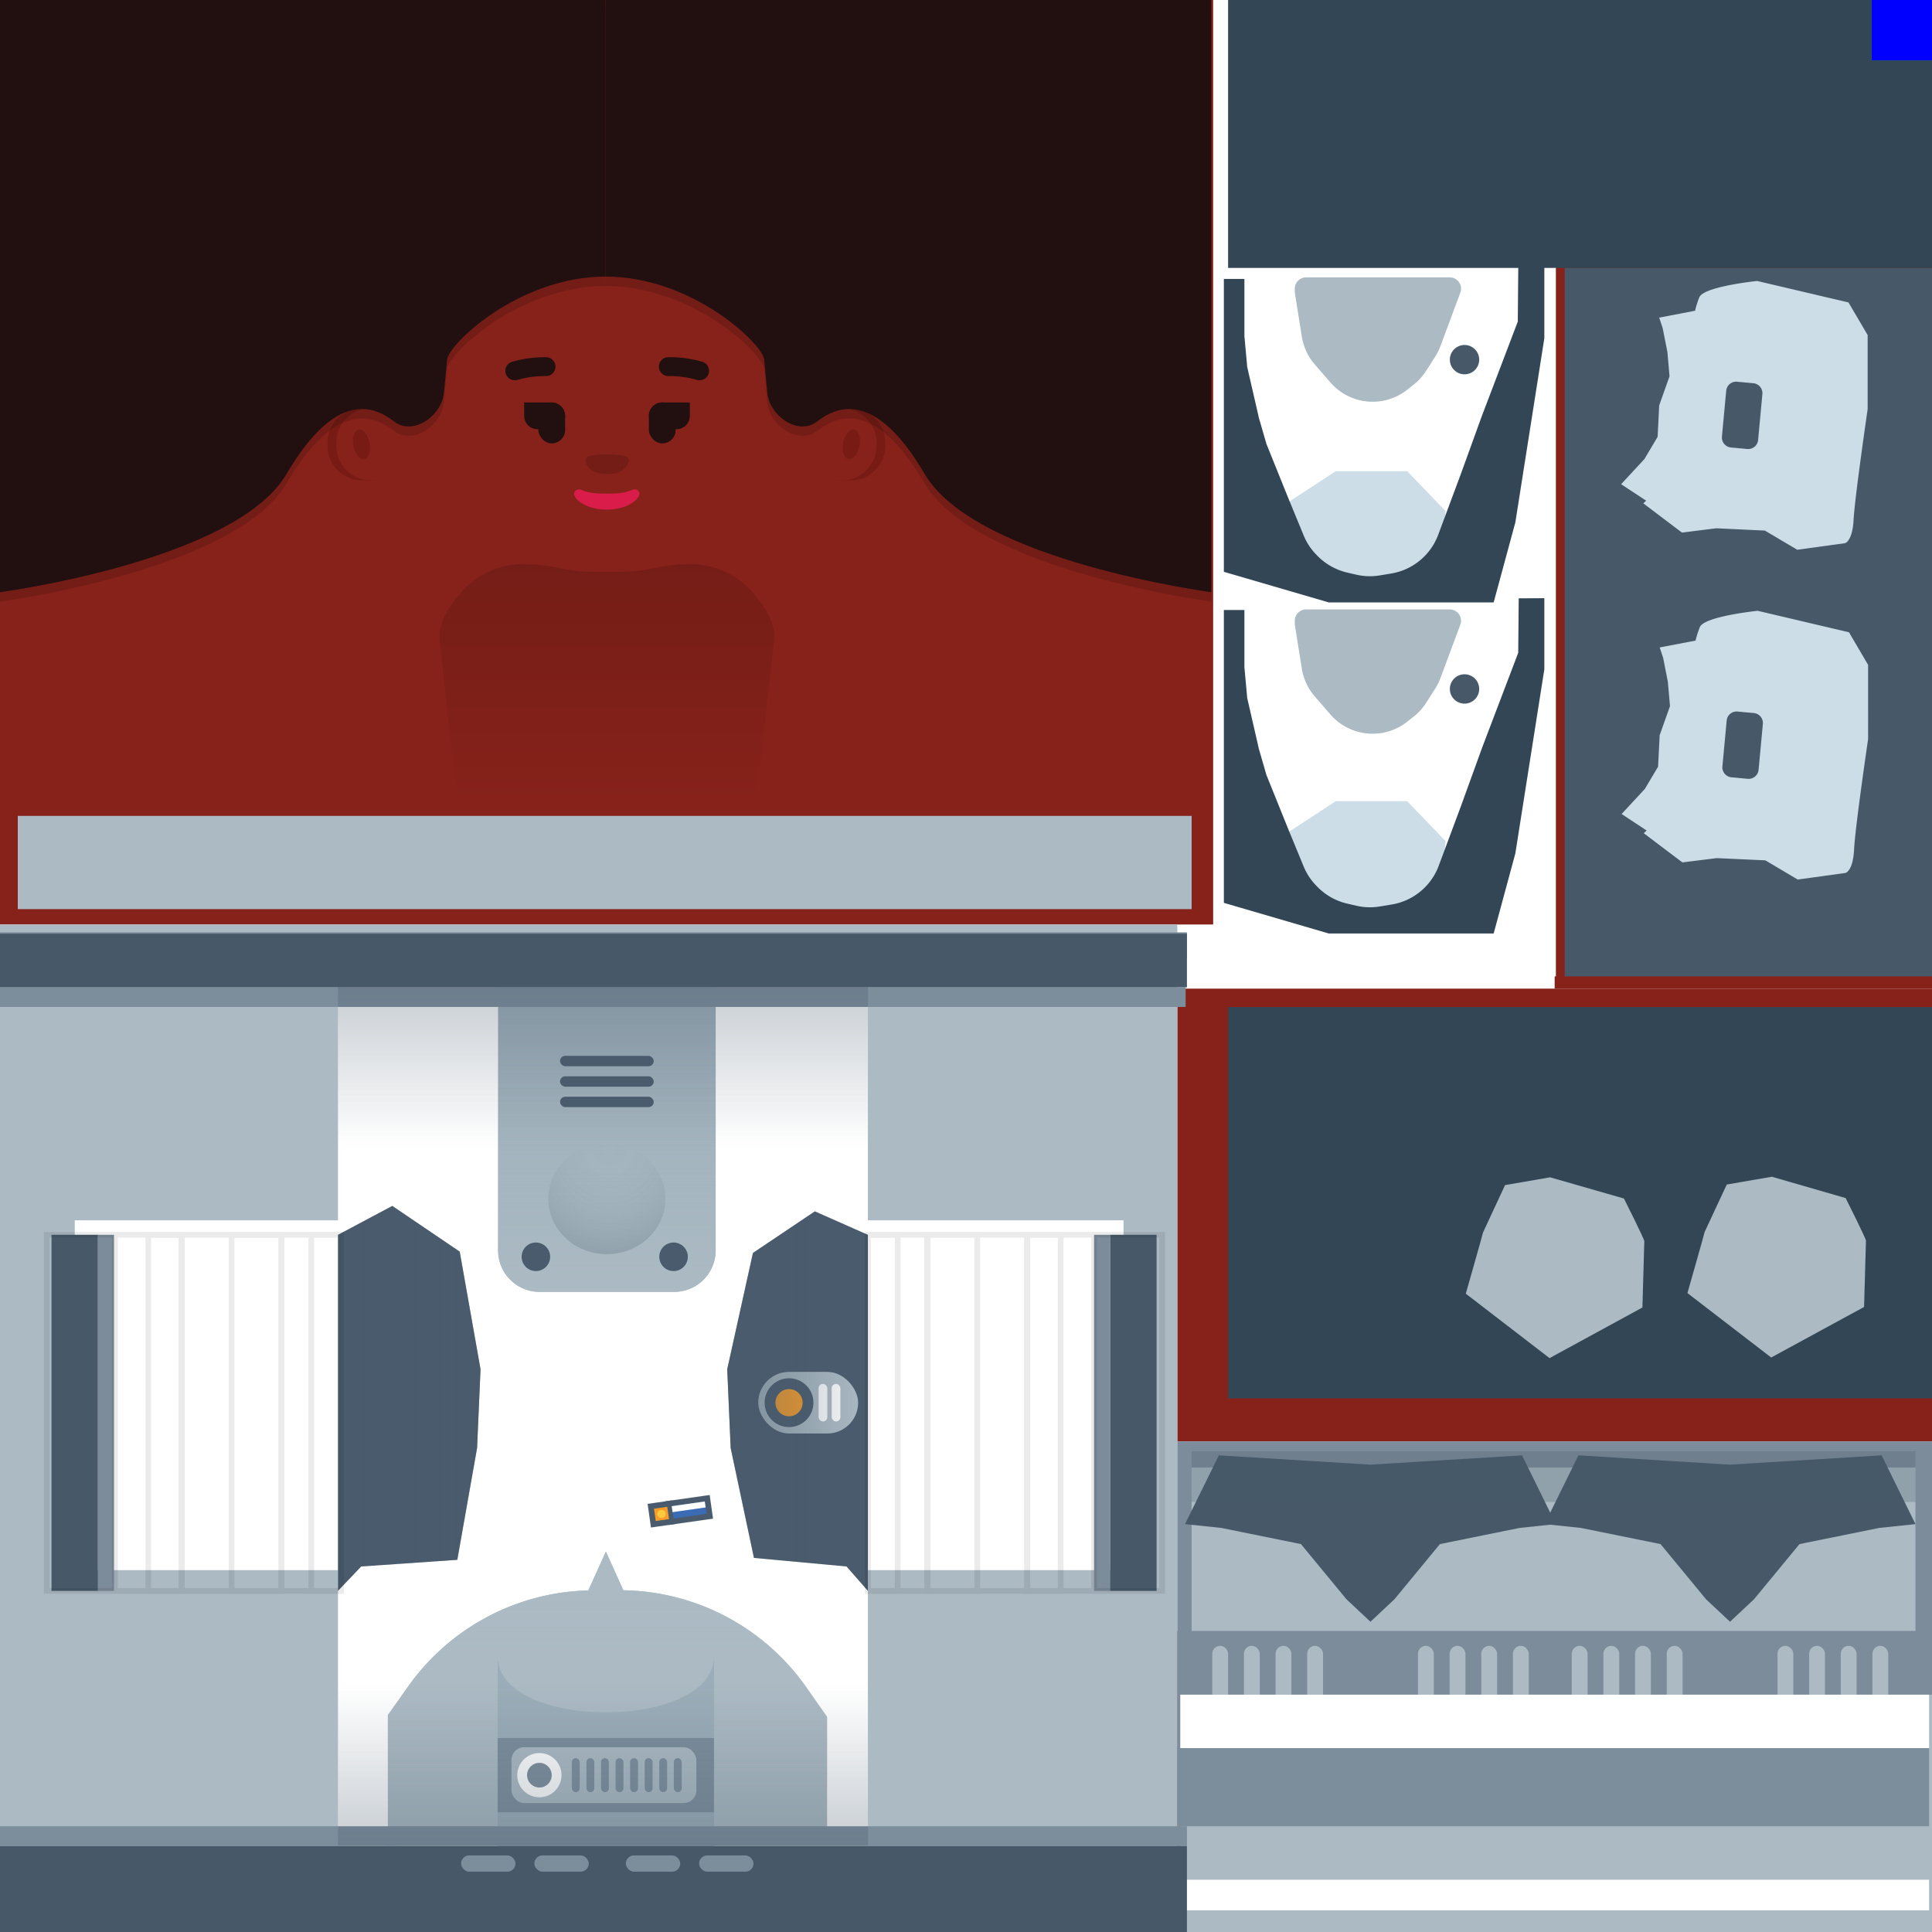 <svg xmlns="http://www.w3.org/2000/svg" xmlns:xlink="http://www.w3.org/1999/xlink" viewBox="0 0 1024 1024"><defs><style>.cls-1{isolation:isolate;}.cls-2{fill:#fff;}.cls-3{fill:#87221a;}.cls-32,.cls-4{opacity:0.15;mix-blend-mode:overlay;}.cls-4{fill:url(#linear-gradient);}.cls-5{fill:#771b14;}.cls-6{fill:red;}.cls-7{fill:#abbac3;}.cls-8{fill:#7d8c9b;}.cls-22,.cls-9{fill:#475969;}.cls-10{fill:#ccdde7;}.cls-11{fill:#495b6c;}.cls-12{fill:#7a8997;}.cls-13{fill:#9badb8;}.cls-14,.cls-16,.cls-27,.cls-28{mix-blend-mode:screen;}.cls-15{fill:url(#linear-gradient-2);}.cls-16{fill:url(#linear-gradient-3);}.cls-17{fill:#7c8d9c;}.cls-18,.cls-22{opacity:0.25;}.cls-18,.cls-22,.cls-29,.cls-30{mix-blend-mode:multiply;}.cls-18{fill:url(#radial-gradient);}.cls-19{fill:#3b6bb4;}.cls-20{fill:#f99d28;}.cls-21{fill:#ffca3e;}.cls-23{fill:#324656;}.cls-24{opacity:0.08;}.cls-25{fill:none;stroke:#000;stroke-miterlimit:10;stroke-width:3px;}.cls-26{fill:#fcfcfc;}.cls-27,.cls-28,.cls-29,.cls-30{opacity:0.5;}.cls-27{fill:url(#linear-gradient-4);}.cls-28{fill:url(#linear-gradient-5);}.cls-29{fill:url(#linear-gradient-6);}.cls-30{fill:url(#linear-gradient-7);}.cls-31{fill:lime;}.cls-33{fill:#220f0f;}.cls-34{fill:#da1c4b;}.cls-35{fill:blue;}</style><linearGradient id="linear-gradient" x1="321.68" y1="286" x2="321.68" y2="431.12" gradientUnits="userSpaceOnUse"><stop offset="0"/><stop offset="1" stop-opacity="0"/></linearGradient><linearGradient id="linear-gradient-2" x1="321.65" y1="684.72" x2="321.65" y2="517.5" gradientUnits="userSpaceOnUse"><stop offset="0" stop-color="#abbac3"/><stop offset="1" stop-color="#abbac3" stop-opacity="0"/></linearGradient><linearGradient id="linear-gradient-3" x1="321.98" y1="978.37" x2="321.98" y2="822.37" gradientUnits="userSpaceOnUse"><stop offset="0" stop-color="#abbac3" stop-opacity="0"/><stop offset="1" stop-color="#abbac3"/></linearGradient><radialGradient id="radial-gradient" cx="323.02" cy="609.29" r="55.57" gradientUnits="userSpaceOnUse"><stop offset="0" stop-color="#495b6c" stop-opacity="0"/><stop offset="0.22" stop-color="#495b6c" stop-opacity="0.03"/><stop offset="0.41" stop-color="#495b6c" stop-opacity="0.13"/><stop offset="0.58" stop-color="#495b6c" stop-opacity="0.29"/><stop offset="0.75" stop-color="#495b6c" stop-opacity="0.52"/><stop offset="0.91" stop-color="#495b6c" stop-opacity="0.81"/><stop offset="1" stop-color="#495b6c"/></radialGradient><linearGradient id="linear-gradient-4" x1="385.44" y1="742.62" x2="460" y2="742.62" gradientUnits="userSpaceOnUse"><stop offset="0" stop-color="#495b6c"/><stop offset="1" stop-color="#495b6c" stop-opacity="0"/></linearGradient><linearGradient id="linear-gradient-5" x1="179.14" y1="741.18" x2="254.7" y2="741.18" gradientUnits="userSpaceOnUse"><stop offset="0" stop-color="#495b6c" stop-opacity="0"/><stop offset="1" stop-color="#495b6c"/></linearGradient><linearGradient id="linear-gradient-6" x1="319.57" y1="892.96" x2="319.57" y2="1033.34" xlink:href="#linear-gradient-5"/><linearGradient id="linear-gradient-7" x1="319.57" y1="3781.76" x2="319.57" y2="3922.13" gradientTransform="matrix(1, 0, 0, -1, 0, 4390.1)" xlink:href="#linear-gradient-5"/></defs><title>astroFemaleA</title><g class="cls-1"><g id="Layer_2" data-name="Layer 2"><g id="Layer_1-2" data-name="Layer 1"><rect class="cls-2" width="1024" height="1024"/><rect class="cls-3" x="624" y="524" width="400" height="240"/><rect class="cls-3" width="643" height="490"/><rect class="cls-3" x="824" y="134" width="200" height="390"/><path class="cls-4" d="M366,299h0a89.81,89.81,0,0,0-19.13,2.07h0a89.33,89.33,0,0,1-19.14,2.07H315.59a89.26,89.26,0,0,1-19.14-2.07h0A89.81,89.81,0,0,0,277.32,299h0a43.74,43.74,0,0,0-33,15c-6.51,7.48-12.32,16.72-11.37,25.21l15.3,137,71.88,5.58,1.52-2.82,1.52,2.82,71.87-5.58,15.31-137c.95-8.49-4.86-17.73-11.38-25.21A43.71,43.71,0,0,0,366,299Z"/><path class="cls-5" d="M442.55,216.37h8.29a18.41,18.41,0,0,1,18.41,18.41v1.43a18.41,18.41,0,0,1-18.41,18.41h-8.29a0,0,0,0,1,0,0V216.37a0,0,0,0,1,0,0Z"/><path class="cls-3" d="M437.85,216.37h8.29a18.41,18.41,0,0,1,18.41,18.41v1.43a18.41,18.41,0,0,1-18.41,18.41h-8.29a0,0,0,0,1,0,0V216.37A0,0,0,0,1,437.85,216.37Z"/><ellipse class="cls-5" cx="451.21" cy="235.5" rx="7.93" ry="4.4" transform="translate(132.36 632.21) rotate(-78.77)"/><path class="cls-5" d="M173.56,216.37h8.29a18.41,18.41,0,0,1,18.41,18.41v1.43a18.41,18.41,0,0,1-18.41,18.41h-8.29a0,0,0,0,1,0,0V216.37A0,0,0,0,1,173.56,216.37Z" transform="translate(373.83 471) rotate(-180)"/><path class="cls-3" d="M178.26,216.37h8.29A18.41,18.41,0,0,1,205,234.78v1.43a18.41,18.41,0,0,1-18.41,18.41h-8.29a0,0,0,0,1,0,0V216.37A0,0,0,0,1,178.26,216.37Z" transform="translate(383.22 471) rotate(-180)"/><ellipse class="cls-5" cx="191.61" cy="235.5" rx="4.4" ry="7.93" transform="translate(-42.19 41.82) rotate(-11.23)"/><polygon class="cls-3" points="579.88 654.47 544.43 654.47 491.56 654.47 460 654.47 460 654.47 445.83 654.47 428.62 681.05 422.17 725.5 423.38 763.65 432.45 812.23 457.05 819.12 460 823.21 460 823.21 491.56 823.21 544.43 823.21 579.88 823.21 615.98 823.21 615.98 654.47 579.88 654.47"/><polygon class="cls-3" points="194.91 654.47 180.74 654.47 180.74 654.47 149.18 654.47 96.31 654.47 60.86 654.47 24.76 654.47 24.76 823.21 60.86 823.21 96.31 823.21 149.18 823.21 180.74 823.21 180.74 823.21 183.69 819.12 208.29 812.23 217.36 763.65 218.57 725.5 212.12 681.05 194.91 654.47"/><rect class="cls-3" x="624" y="864.49" width="400" height="159.51"/><rect class="cls-6" x="992" width="32" height="32"/><ellipse class="cls-3" cx="320.36" cy="746.08" rx="73.24" ry="132.26"/><rect class="cls-7" y="490" width="624" height="534"/><rect class="cls-8" x="624" y="764" width="400" height="260"/><rect class="cls-9" x="829.34" y="142" width="194.66" height="375.5"/><path class="cls-10" d="M980,335.12l-48.4-11.38s-28.22,2.88-30.65,8.64a53.46,53.46,0,0,0-2.28,7.15l-19,3.63,1.82,5.46L884,361.37l1.13,12.9-5.47,15.41-.84,16.68-7,11.77-12.33,13.31,13.26,8.75-1.53,1.43,20.48,15.47,18.2-2.27L935.67,456l17.15,10.17,25.33-3.49s4-.91,4.56-12.59,7.43-58.42,7.43-58.42V352.41ZM932.09,408a5.31,5.31,0,0,1-5.77,4.79l-8.63-.81a5.3,5.3,0,0,1-4.78-5.77l2.26-24.29a5.3,5.3,0,0,1,5.77-4.79l8.62.8a5.3,5.3,0,0,1,4.79,5.77Z"/><path class="cls-10" d="M979.73,160.3l-48.4-11.38s-28.22,2.88-30.65,8.65a51.91,51.91,0,0,0-2.27,7.14l-19,3.63,1.82,5.47,2.53,12.75,1.12,12.89-5.47,15.42-.84,16.67-7,11.78-12.34,13.31,13.27,8.74L871,266.8l20.48,15.48L909.64,280l25.79,1.22,17.14,10.16,25.34-3.49s3.94-.91,4.55-12.59,7.43-58.41,7.43-58.41v-39.3Zm-47.89,72.89a5.3,5.3,0,0,1-5.77,4.79l-8.62-.8a5.3,5.3,0,0,1-4.79-5.77l2.26-24.3a5.3,5.3,0,0,1,5.77-4.79l8.62.8a5.3,5.3,0,0,1,4.79,5.77Z"/><rect class="cls-2" x="646.05" y="139.59" width="178.6" height="377.91"/><rect class="cls-7" x="631.59" y="777.8" width="383.62" height="86.62"/><polygon class="cls-9" points="806.71 771.37 726.36 776.3 646.01 771.37 628.07 807.81 647.3 809.83 689.54 818.4 713.64 847.64 726.36 859.56 739.08 847.64 763.18 818.4 805.42 809.83 824.65 807.81 806.71 771.37"/><polygon class="cls-9" points="997.3 771.37 916.95 776.3 836.6 771.37 818.66 807.81 837.89 809.83 880.13 818.4 904.23 847.64 916.95 859.56 929.66 847.64 953.77 818.4 996.01 809.83 1015.24 807.81 997.3 771.37"/><rect class="cls-2" x="39.62" y="646.81" width="555.88" height="185.4"/><rect class="cls-7" x="642.53" y="872.32" width="8.39" height="33.67" rx="4.19" ry="4.19"/><rect class="cls-7" x="659.3" y="872.32" width="8.39" height="33.67" rx="4.19" ry="4.19"/><rect class="cls-7" x="676.08" y="872.32" width="8.39" height="33.67" rx="4.19" ry="4.19"/><rect class="cls-7" x="692.85" y="872.32" width="8.39" height="33.67" rx="4.19" ry="4.19"/><rect class="cls-7" x="751.56" y="872.32" width="8.39" height="33.67" rx="4.19" ry="4.19"/><rect class="cls-7" x="768.33" y="872.32" width="8.39" height="33.67" rx="4.19" ry="4.19"/><rect class="cls-7" x="785.11" y="872.32" width="8.39" height="33.67" rx="4.19" ry="4.19"/><rect class="cls-7" x="801.88" y="872.32" width="8.39" height="33.67" rx="4.19" ry="4.19"/><rect class="cls-7" x="833.08" y="872.32" width="8.39" height="33.67" rx="4.19" ry="4.19"/><rect class="cls-7" x="849.85" y="872.32" width="8.39" height="33.67" rx="4.19" ry="4.19"/><rect class="cls-7" x="866.62" y="872.32" width="8.39" height="33.67" rx="4.19" ry="4.19"/><rect class="cls-7" x="883.4" y="872.32" width="8.39" height="33.67" rx="4.19" ry="4.19"/><rect class="cls-7" x="942.11" y="872.32" width="8.39" height="33.67" rx="4.19" ry="4.19"/><rect class="cls-7" x="958.88" y="872.32" width="8.39" height="33.67" rx="4.19" ry="4.19"/><rect class="cls-7" x="975.65" y="872.32" width="8.39" height="33.67" rx="4.19" ry="4.19"/><rect class="cls-7" x="992.43" y="872.32" width="8.39" height="33.67" rx="4.19" ry="4.19"/><rect class="cls-7" x="625.61" y="898.22" width="398.39" height="125.78"/><rect class="cls-2" x="179.14" y="524" width="280.86" height="454.37"/><rect class="cls-7" x="9.43" y="432.44" width="622.16" height="49.42"/><rect class="cls-8" x="579.88" y="654.47" width="8.48" height="188.74"/><rect class="cls-9" x="588.36" y="654.47" width="24.65" height="188.74" transform="translate(1201.38 1497.67) rotate(180)"/><rect class="cls-9" x="27.29" y="654.47" width="24.65" height="188.74" transform="translate(79.23 1497.67) rotate(180)"/><rect class="cls-8" x="51.94" y="654.47" width="8.48" height="188.74"/><polygon class="cls-11" points="431.88 642.04 399.08 664.08 385.44 725.74 387.27 767.46 399.61 825.71 448.67 830.27 460 843.21 460 654.47 431.88 642.04"/><rect class="cls-12" y="997.3" width="629.1" height="13.26"/><rect class="cls-12" y="494.16" width="629.1" height="13.58"/><rect class="cls-2" x="625.61" y="898.22" width="396.84" height="28.34"/><rect class="cls-2" x="625.61" y="996.31" width="396.84" height="16.21"/><path class="cls-13" d="M357.29,684.72H286a22,22,0,0,1-22-22V517.5H379.32V662.69A22,22,0,0,1,357.29,684.72Z"/><g class="cls-14"><path class="cls-15" d="M264,517.5H379.32a0,0,0,0,1,0,0V662.69a22,22,0,0,1-22,22H286a22,22,0,0,1-22-22V517.5A0,0,0,0,1,264,517.5Z"/></g><rect class="cls-9" y="494.89" width="629.1" height="28.43"/><polygon class="cls-7" points="331.29 856.75 310.92 856.75 310.92 844.92 321.11 822.37 331.29 844.92 331.29 856.75"/><path class="cls-7" d="M438.38,910v61.88l-232.81,6.45V909l10.71-15.12a120.66,120.66,0,0,1,104.83-50.78h0l1.21-.06A120.68,120.68,0,0,1,427.4,894.33Z"/><path class="cls-16" d="M427.4,894.33a120.66,120.66,0,0,0-97-51.47l-9.25-20.49-9.3,20.57a120.63,120.63,0,0,0-95.53,50.9L205.57,909v69.41l232.81-6.45V910Z"/><path class="cls-13" d="M378.44,1003.93H263.77V877.82c0,39.73,114.67,39.73,114.67,0Z"/><polygon class="cls-11" points="207.93 639.15 243.66 663.4 254.69 725.74 252.86 767.46 242.38 826.73 191.46 830.27 179.13 843.21 179.13 654.47 207.93 639.15"/><rect class="cls-9" y="978.37" width="629.1" height="45.63"/><rect class="cls-17" y="967.96" width="629.1" height="10.4"/><rect class="cls-17" y="523.3" width="628.41" height="10.4"/><ellipse class="cls-18" cx="321.65" cy="635.39" rx="31.03" ry="29.34"/><rect class="cls-11" x="354.93" y="795.5" width="20.71" height="9.6" transform="translate(-109.15 59.47) rotate(-8.1)"/><path class="cls-11" d="M373.59,795.78l.93,6.54L357,804.81l-.93-6.53,17.53-2.5m2.55-3.39-3,.42-17.53,2.5-3,.42.42,3,.93,6.54.42,3,3-.43,17.53-2.49,3-.42-.42-3-.93-6.54-.42-3Z"/><rect class="cls-11" x="345.59" y="797.59" width="10.1" height="9.6" transform="translate(-109.61 57.44) rotate(-8.1)"/><path class="cls-11" d="M353.69,798.62l.93,6.53-7,1-.93-6.53,7-1m2.55-3.4-3,.43-7,1-3,.42.43,3,.93,6.54.42,3,3-.43,7-1,3-.42-.42-3-.93-6.54-.42-3Z"/><rect class="cls-19" x="356.43" y="797" width="17.71" height="6.6" transform="translate(-109.15 59.48) rotate(-8.1)"/><rect class="cls-2" x="356.19" y="797.02" width="17.71" height="3.19" transform="translate(-108.92 59.42) rotate(-8.1)"/><rect class="cls-20" x="347.09" y="799.08" width="7.1" height="6.6" transform="translate(-109.59 57.43) rotate(-8.1)"/><rect class="cls-21" x="348.38" y="800.29" width="4.51" height="4.19" rx="2.1" ry="2.1" transform="translate(-109.59 57.43) rotate(-8.1)"/><rect class="cls-22" x="631.59" y="769.25" width="383.62" height="26.82"/><circle class="cls-11" cx="357" cy="666.13" r="7.56"/><circle class="cls-11" cx="284.03" cy="666.13" r="7.56"/><polygon class="cls-10" points="677.83 444.37 707.95 424.66 745.85 424.66 766.21 445.84 763.57 471.33 735.92 484.58 701.16 478.78 677.83 444.37"/><polygon class="cls-10" points="680.24 267.87 707.95 249.74 745.85 249.74 766.21 270.93 763.57 296.42 735.92 309.66 701.16 303.87 680.24 267.87"/><path class="cls-23" d="M818.53,317.06v37.69l-15.36,97.57-11.5,42.46H704.3l-55.63-16.25V323.31h10.89l0,29.66v.32l0,.31,1.43,15.67,0,.47.11.46,6,26.11,0,.19.06.19,4,13.8.1.34.14.33,11.49,28.5v0l0,0,8.07,19.59a32,32,0,0,0,7,10.49l.58.59a32.2,32.2,0,0,0,15.5,8.6l4.78,1.11a31.83,31.83,0,0,0,7.28.84,32.31,32.31,0,0,0,5.11-.41l6-1A32.21,32.21,0,0,0,762.51,459l11.83-31.77,0,0v0l11.23-31,18.69-49.1.44-1.18v-1.25l.12-13.64.13-13.94Z"/><path class="cls-23" d="M818.53,141.59v37.7l-15.36,97.57-11.5,42.45H704.3l-55.63-16.24V147.84h10.89l0,29.67v.31l0,.32,1.43,15.66,0,.48.11.46,6,26.1,0,.19.06.19,4,13.8.1.34.14.33,11.49,28.5v0l0,0,8.07,19.59a32.08,32.08,0,0,0,7,10.5l.58.59a32.28,32.28,0,0,0,15.5,8.6l4.78,1.11a32.22,32.22,0,0,0,12.39.42l6-1a32.2,32.2,0,0,0,25.07-20.56l11.83-31.76,0,0v0l11.23-31,18.69-49.11.44-1.17v-1.26l.12-13.64.13-13.94Z"/><path class="cls-7" d="M727.51,385.89a26.55,26.55,0,0,1-20.09-9.17l-8.3-9.58A26.53,26.53,0,0,1,693,353.92l-3.64-22.77a2.42,2.42,0,0,1,0-.47V329a3,3,0,0,1,3-3h76.14a3,3,0,0,1,2.81,4.05l-10.6,28.35a26.12,26.12,0,0,1-2.49,5l-4.8,7.52a26.55,26.55,0,0,1-6,6.59l-3.44,2.7A26.68,26.68,0,0,1,727.51,385.89Z"/><path class="cls-7" d="M768.42,329l-10.6,28.35a23.4,23.4,0,0,1-2.21,4.42l-4.8,7.53a23.55,23.55,0,0,1-5.29,5.84l-3.43,2.7a23.58,23.58,0,0,1-32.4-3.08l-8.31-9.59a23.6,23.6,0,0,1-5.46-11.72l-3.64-22.77V329h76.14m0-6H692.28a6,6,0,0,0-6,6v1.68a6.09,6.09,0,0,0,.08.95L690,354.4a29.56,29.56,0,0,0,6.85,14.7l8.31,9.59a29.59,29.59,0,0,0,40.64,3.87l3.43-2.71a29.31,29.31,0,0,0,6.64-7.32l4.8-7.53a28.76,28.76,0,0,0,2.77-5.55L774,331.1a6,6,0,0,0-5.62-8.1Z"/><path class="cls-7" d="M727.51,209.93a26.59,26.59,0,0,1-20.09-9.17l-8.3-9.59A26.46,26.46,0,0,1,693,178l-3.64-22.77a2.56,2.56,0,0,1,0-.47V153a3,3,0,0,1,3-3h76.14a3,3,0,0,1,2.81,4.06l-10.6,28.34a26.12,26.12,0,0,1-2.49,5l-4.8,7.53a26.51,26.51,0,0,1-6,6.58l-3.44,2.7A26.69,26.69,0,0,1,727.51,209.93Z"/><path class="cls-7" d="M768.42,153l-10.6,28.35a23.79,23.79,0,0,1-2.21,4.43l-4.8,7.52a23.37,23.37,0,0,1-5.29,5.84l-3.43,2.71a23.57,23.57,0,0,1-32.4-3.09l-8.31-9.58a23.6,23.6,0,0,1-5.46-11.72l-3.64-22.77V153h76.14m0-6H692.28a6,6,0,0,0-6,6v1.69a6,6,0,0,0,.08.94L690,178.43a29.59,29.59,0,0,0,6.85,14.71l8.31,9.58a29.56,29.56,0,0,0,40.64,3.87l3.43-2.7a29.36,29.36,0,0,0,6.64-7.33l4.8-7.52a29.13,29.13,0,0,0,2.77-5.56L774,155.14a6,6,0,0,0-5.62-8.11Z"/><g class="cls-24"><rect class="cls-25" x="579.88" y="654.47" width="36.1" height="188.74"/><rect class="cls-25" x="544.43" y="654.47" width="35.45" height="188.74" transform="translate(1124.31 1497.67) rotate(180)"/><rect class="cls-25" x="544.43" y="654.47" width="17.72" height="188.74" transform="translate(1106.59 1497.67) rotate(180)"/><rect class="cls-25" x="491.56" y="654.47" width="52.88" height="188.74" transform="translate(1035.99 1497.67) rotate(180)"/><rect class="cls-25" x="491.56" y="654.47" width="26.44" height="188.74" transform="translate(1009.55 1497.67) rotate(180)"/><rect class="cls-25" x="460" y="654.47" width="31.56" height="188.74"/><rect class="cls-25" x="460" y="654.47" width="15.78" height="188.74"/><rect class="cls-25" x="24.76" y="654.47" width="36.1" height="188.74" transform="translate(85.62 1497.67) rotate(-180)"/><rect class="cls-25" x="60.86" y="654.47" width="35.45" height="188.74"/><rect class="cls-25" x="78.58" y="654.47" width="17.72" height="188.74"/><rect class="cls-25" x="96.31" y="654.47" width="52.88" height="188.74"/><rect class="cls-25" x="122.75" y="654.47" width="26.44" height="188.74"/><rect class="cls-25" x="149.18" y="654.47" width="31.56" height="188.74" transform="translate(329.93 1497.67) rotate(-180)"/><rect class="cls-25" x="164.96" y="654.47" width="15.78" height="188.74" transform="translate(345.71 1497.67) rotate(-180)"/></g><rect class="cls-23" x="650.92" y="533.76" width="373.08" height="207.42"/><path class="cls-7" d="M903.48,653c0,.49-9.11,32.36-9.11,32.36l44.4,34.15L988,692.72s1-34,1-35.15S978.23,635,978.23,635L939.11,623.7l-23.89,4.12Z"/><path class="cls-7" d="M786,653.31c0,.49-9.1,32.37-9.1,32.37l44.39,34.15L870.52,693s1-34,1-35.15-10.79-22.61-10.79-22.61L821.59,624l-23.88,4.12Z"/><rect class="cls-17" x="263.77" y="921.21" width="114.67" height="39.33"/><rect class="cls-7" x="401.87" y="727.12" width="52.96" height="32.66" rx="16.33" ry="16.33" transform="translate(856.7 1486.91) rotate(180)"/><circle class="cls-11" cx="418.2" cy="743.45" r="12.94"/><circle class="cls-20" cx="418.2" cy="743.45" r="7.21"/><rect class="cls-26" x="433.87" y="733.49" width="4.62" height="19.92" rx="2.31" ry="2.31"/><rect class="cls-26" x="440.8" y="733.49" width="4.62" height="19.92" rx="2.31" ry="2.31"/><rect class="cls-7" x="271.09" y="926.07" width="98.01" height="29.61" rx="6.74" ry="6.74" transform="translate(640.18 1881.75) rotate(-180)"/><circle class="cls-2" cx="285.89" cy="940.88" r="11.73"/><circle class="cls-17" cx="285.89" cy="940.88" r="6.54"/><rect class="cls-17" x="303.09" y="931.85" width="4.18" height="18.05" rx="2.09" ry="2.09"/><rect class="cls-17" x="310.82" y="931.85" width="4.18" height="18.05" rx="2.09" ry="2.09"/><rect class="cls-17" x="318.54" y="931.85" width="4.18" height="18.05" rx="2.09" ry="2.09"/><rect class="cls-17" x="326.26" y="931.85" width="4.18" height="18.05" rx="2.09" ry="2.09"/><rect class="cls-17" x="333.98" y="931.85" width="4.18" height="18.05" rx="2.09" ry="2.09"/><rect class="cls-17" x="341.7" y="931.85" width="4.18" height="18.05" rx="2.09" ry="2.09"/><rect class="cls-17" x="349.42" y="931.85" width="4.18" height="18.05" rx="2.09" ry="2.09"/><rect class="cls-17" x="357.14" y="931.85" width="4.18" height="18.05" rx="2.09" ry="2.09"/><rect class="cls-11" x="296.83" y="559.62" width="49.65" height="5.51" rx="2.76" ry="2.76"/><rect class="cls-11" x="296.83" y="570.46" width="49.65" height="5.51" rx="2.76" ry="2.76"/><rect class="cls-11" x="296.83" y="581.29" width="49.65" height="5.51" rx="2.76" ry="2.76"/><polygon class="cls-27" points="431.88 642.04 399.08 664.08 385.44 725.74 387.27 767.46 399.61 825.71 448.67 830.27 460 843.21 460 654.47 431.88 642.04"/><polygon class="cls-28" points="207.93 639.15 243.66 663.4 254.69 725.74 252.86 767.46 242.38 826.73 191.46 830.27 179.13 843.21 179.13 654.47 207.93 639.15"/><rect class="cls-17" x="331.7" y="983.42" width="28.84" height="8.61" rx="4.31" ry="4.31"/><rect class="cls-17" x="370.54" y="983.42" width="28.84" height="8.61" rx="4.31" ry="4.31"/><rect class="cls-17" x="283.22" y="983.42" width="28.84" height="8.61" rx="4.31" ry="4.31"/><rect class="cls-17" x="244.38" y="983.42" width="28.84" height="8.61" rx="4.31" ry="4.31"/><rect class="cls-29" x="179.14" y="877.82" width="280.86" height="100.55"/><rect class="cls-30" x="179.14" y="522.94" width="280.86" height="100.55"/><rect class="cls-23" x="650.92" width="373.08" height="142"/><circle class="cls-9" cx="776.23" cy="365.16" r="7.78"/><circle class="cls-9" cx="776.23" cy="190.62" r="7.78"/><rect class="cls-17" x="624" y="926.56" width="398.45" height="41.4"/><rect class="cls-31" x="992" width="32" height="32"/><g class="cls-32"><path d="M321,5V151.59c-46.33,0-83.91,36.38-84.07,44.26v.05L235.3,213c-1.2,12.75-16.54,22.95-26.23,15.52s-30.16-18.38-57.22,27.74S0,318.87,0,318.87V5Z"/><path d="M321,5V151.59c46.33,0,83.91,36.38,84.07,44.26v.05l1.61,17.1c1.2,12.75,16.54,22.95,26.23,15.52s30.16-18.38,57.22,27.74S642,318.87,642,318.87V5Z"/></g><path class="cls-33" d="M321,0V146.59c-46.33,0-83.91,36.38-84.07,44.26v.05L235.3,208c-1.2,12.75-16.54,22.95-26.23,15.52s-30.16-18.38-57.22,27.74S0,313.87,0,313.87V0Z"/><path class="cls-33" d="M321,0V146.59c46.33,0,83.91,36.38,84.07,44.26v.05l1.61,17.1c1.2,12.75,16.54,22.95,26.23,15.52s30.16-18.38,57.22,27.74S642,313.87,642,313.87V0Z"/><path class="cls-33" d="M370.8,201.55a5,5,0,0,1-1.51-.23,52.12,52.12,0,0,0-15.05-2,5,5,0,0,1,0-10,62.27,62.27,0,0,1,18.06,2.45,5,5,0,0,1-1.5,9.77Z"/><path class="cls-33" d="M272.85,201.55a5,5,0,0,1-1.5-9.77,62.22,62.22,0,0,1,18.06-2.45,5,5,0,0,1,0,10,52.2,52.2,0,0,0-15.06,2A4.88,4.88,0,0,1,272.85,201.55Z"/><path class="cls-33" d="M354.78,209.56h0a7.09,7.09,0,0,1,7.09,7.09v14.61a0,0,0,0,1,0,0h-7.09a7.09,7.09,0,0,1-7.09-7.09v-7.52A7.09,7.09,0,0,1,354.78,209.56Z" transform="translate(134.37 575.19) rotate(-90)"/><path class="cls-33" d="M288.68,209.56h7.09a0,0,0,0,1,0,0v14.61a7.09,7.09,0,0,1-7.09,7.09h0a7.09,7.09,0,0,1-7.09-7.09v-7.52a7.09,7.09,0,0,1,7.09-7.09Z" transform="translate(68.27 509.1) rotate(-90)"/><rect class="cls-33" x="343.93" y="213.32" width="14.17" height="21.7" rx="7.09" ry="7.09"/><rect class="cls-33" x="285.36" y="213.32" width="14.17" height="21.7" rx="7.09" ry="7.09" transform="translate(584.89 448.34) rotate(-180)"/><path class="cls-32" d="M331.27,241.63l-1.1-.18a53.09,53.09,0,0,0-16.69,0l-1.1.18a2.44,2.44,0,0,0-1.94,3.13c1.5,4.85,6,6.49,11.37,6.49h0c5.34,0,9.86-1.64,11.37-6.49A2.44,2.44,0,0,0,331.27,241.63Z"/><path class="cls-34" d="M335.12,259.62c-4.22,1.94-8.95,2-13.5,2s-9.28-.05-13.51-2c-2.16-1-4.71,1.07-3.54,3.29,2,3.79,8.51,7.19,17.05,7.18s15-3.39,17-7.18C339.84,260.69,337.29,258.6,335.12,259.62Z"/><rect class="cls-35" x="992" width="32" height="32"/></g></g></g></svg>